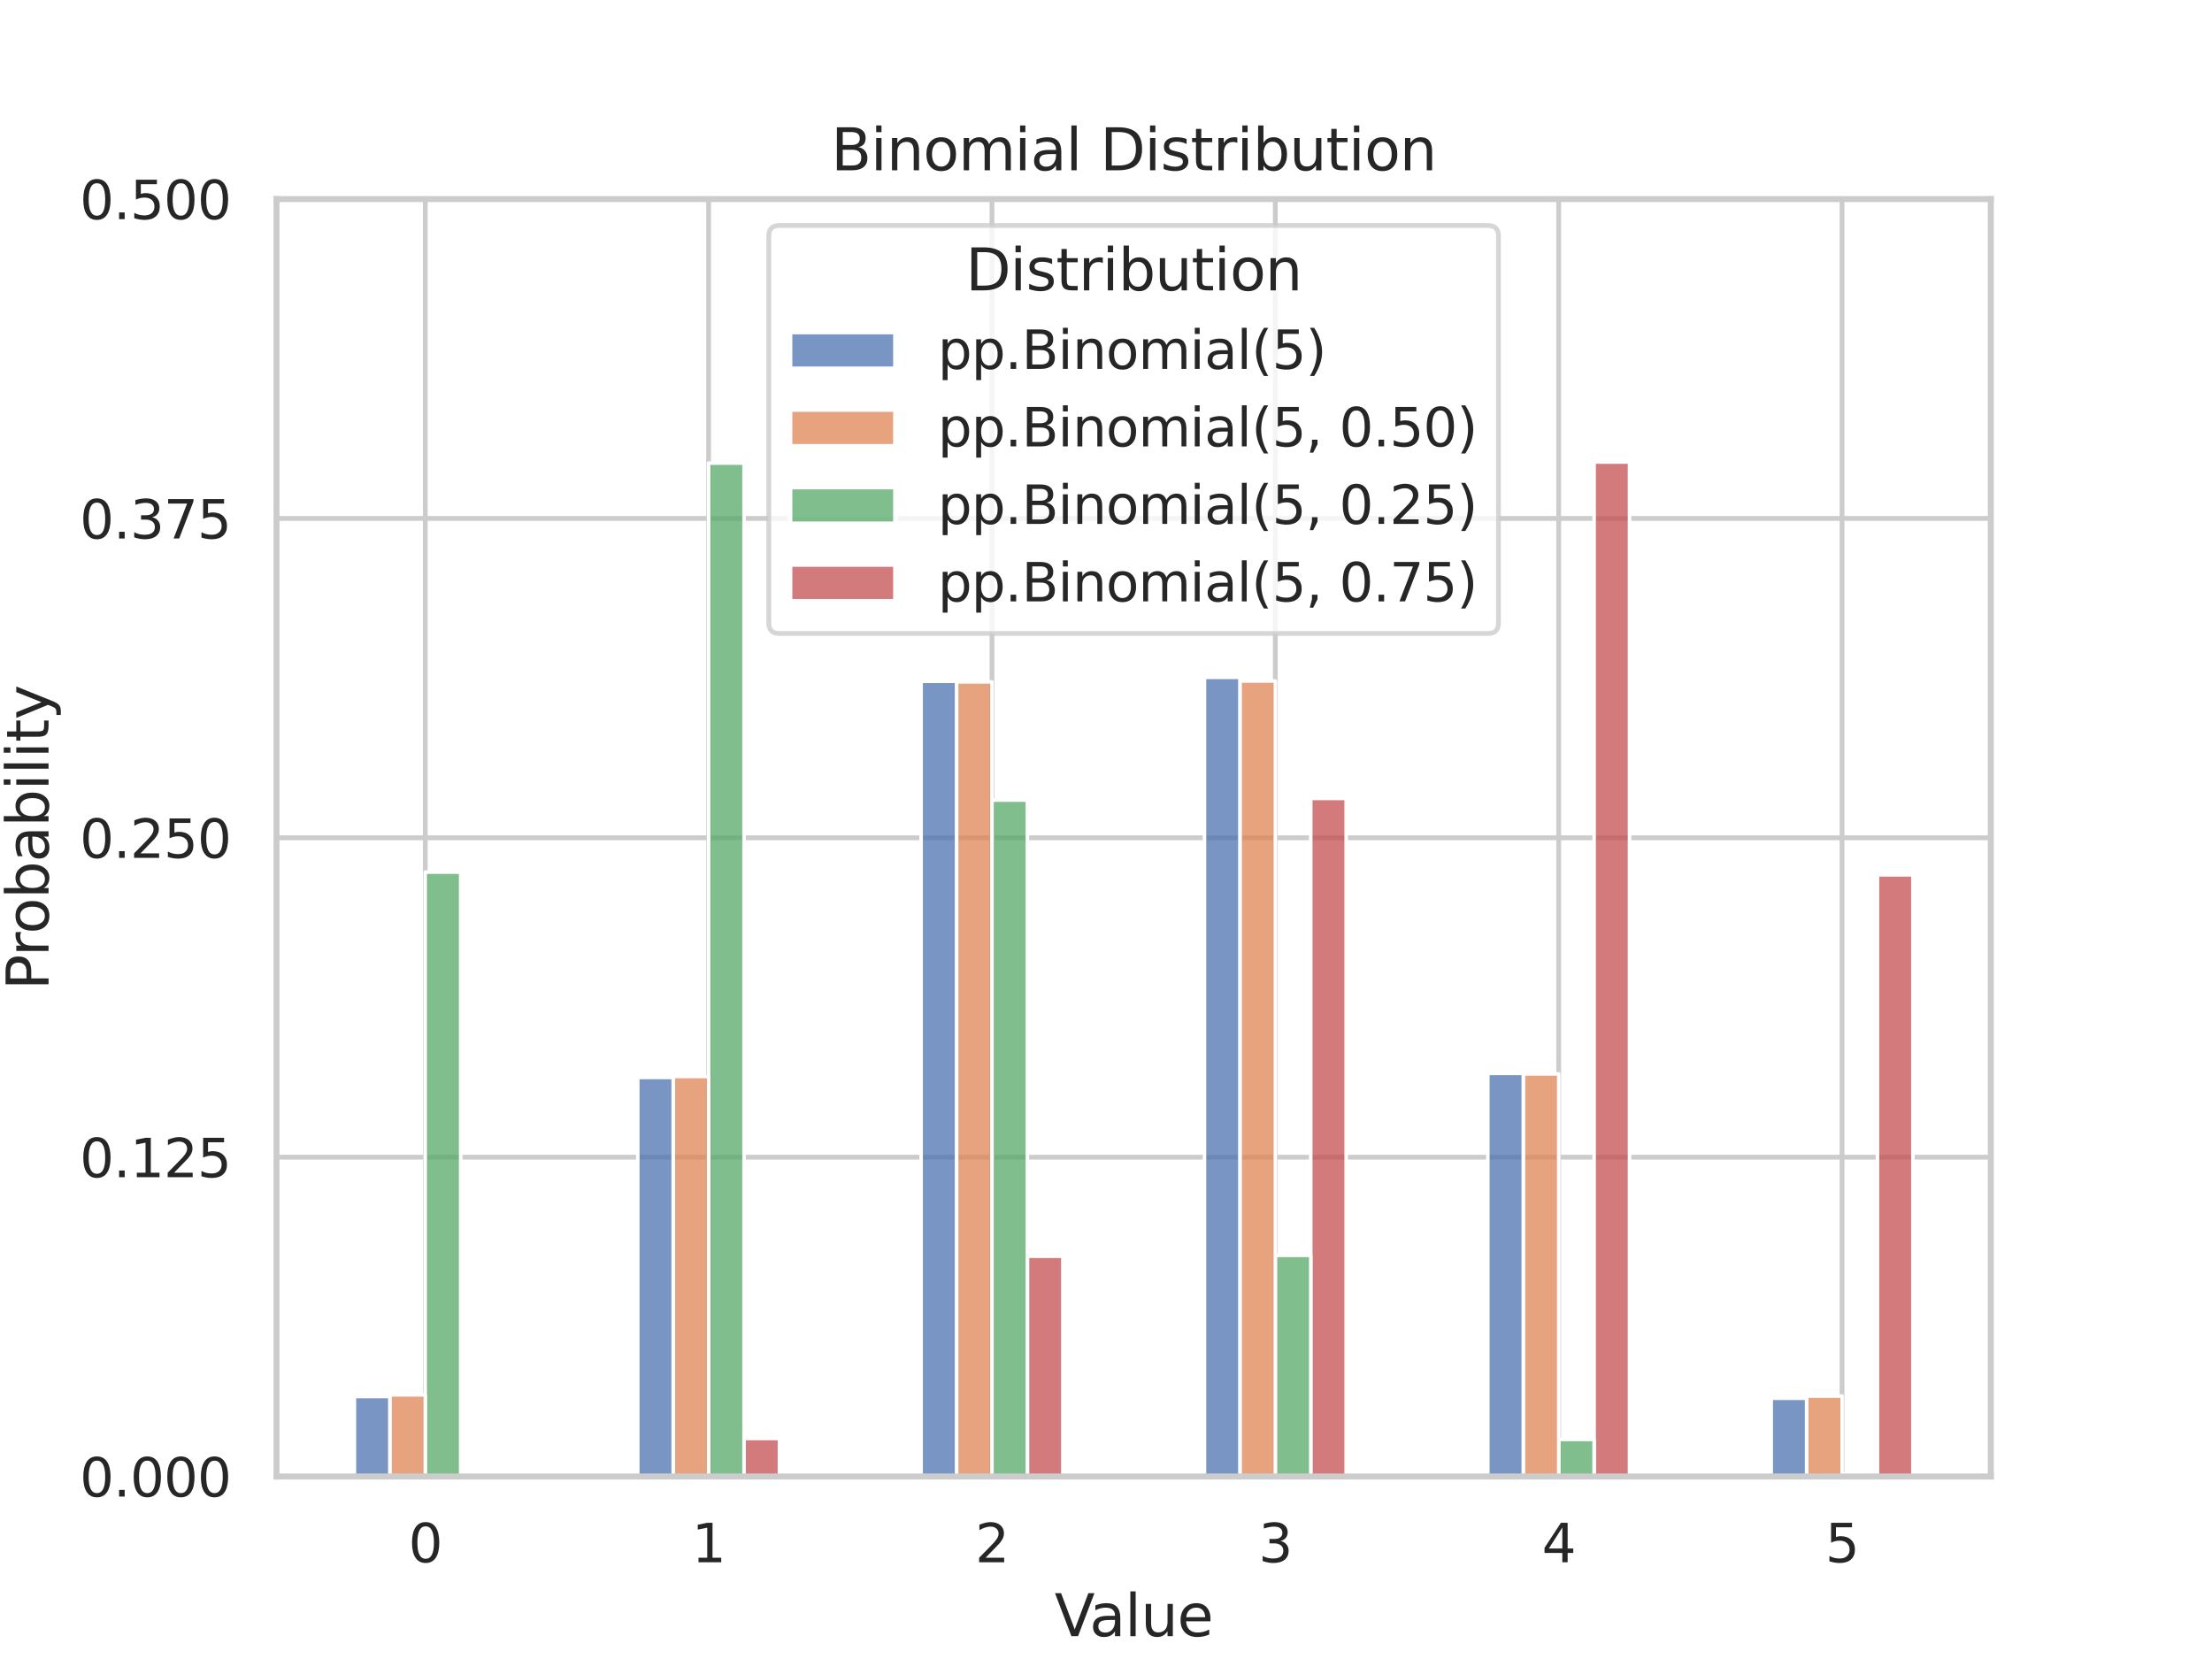 <?xml version="1.0" encoding="utf-8" standalone="no"?>
<!DOCTYPE svg PUBLIC "-//W3C//DTD SVG 1.1//EN"
  "http://www.w3.org/Graphics/SVG/1.1/DTD/svg11.dtd">
<svg height="345.6pt" version="1.1" viewBox="0 0 460.8 345.6" width="460.8pt" xmlns="http://www.w3.org/2000/svg" xmlns:xlink="http://www.w3.org/1999/xlink">
 <defs>
  <style type="text/css">*{stroke-linecap:butt;stroke-linejoin:round;}</style>
 </defs>
 <g id="figure_1">
  <g id="patch_1">
   <path d="M 0 345.6 
L 460.8 345.6 
L 460.8 0 
L 0 0 
z
" style="fill:#ffffff;"/>
  </g>
  <g id="axes_1">
   <g id="patch_2">
    <path d="M 57.6 307.584 
L 414.72 307.584 
L 414.72 41.472 
L 57.6 41.472 
z
" style="fill:#ffffff;"/>
   </g>
   <g id="matplotlib.axis_1">
    <g id="xtick_1">
     <g id="line2d_1">
      <path clip-path="url(#p057f111d3f)" d="M 88.59 307.584 
L 88.59 41.472 
" style="fill:none;stroke:#cccccc;stroke-linecap:round;"/>
     </g>
     <g id="text_1">
      <!-- 0 -->
      <g style="fill:#262626;" transform="translate(85.09 325.442)scale(0.11 -0.11)">
       <defs>
        <path d="M 2034 4250 
Q 1547 4250 1301 3770 
Q 1056 3291 1056 2328 
Q 1056 1369 1301 889 
Q 1547 409 2034 409 
Q 2525 409 2770 889 
Q 3016 1369 3016 2328 
Q 3016 3291 2770 3770 
Q 2525 4250 2034 4250 
z
M 2034 4750 
Q 2819 4750 3233 4129 
Q 3647 3509 3647 2328 
Q 3647 1150 3233 529 
Q 2819 -91 2034 -91 
Q 1250 -91 836 529 
Q 422 1150 422 2328 
Q 422 3509 836 4129 
Q 1250 4750 2034 4750 
z
" id="DejaVuSans-30" transform="scale(0.016)"/>
       </defs>
       <use xlink:href="#DejaVuSans-30"/>
      </g>
     </g>
    </g>
    <g id="xtick_2">
     <g id="line2d_2">
      <path clip-path="url(#p057f111d3f)" d="M 147.618 307.584 
L 147.618 41.472 
" style="fill:none;stroke:#cccccc;stroke-linecap:round;"/>
     </g>
     <g id="text_2">
      <!-- 1 -->
      <g style="fill:#262626;" transform="translate(144.118 325.442)scale(0.11 -0.11)">
       <defs>
        <path d="M 794 531 
L 1825 531 
L 1825 4091 
L 703 3866 
L 703 4441 
L 1819 4666 
L 2450 4666 
L 2450 531 
L 3481 531 
L 3481 0 
L 794 0 
L 794 531 
z
" id="DejaVuSans-31" transform="scale(0.016)"/>
       </defs>
       <use xlink:href="#DejaVuSans-31"/>
      </g>
     </g>
    </g>
    <g id="xtick_3">
     <g id="line2d_3">
      <path clip-path="url(#p057f111d3f)" d="M 206.646 307.584 
L 206.646 41.472 
" style="fill:none;stroke:#cccccc;stroke-linecap:round;"/>
     </g>
     <g id="text_3">
      <!-- 2 -->
      <g style="fill:#262626;" transform="translate(203.147 325.442)scale(0.11 -0.11)">
       <defs>
        <path d="M 1228 531 
L 3431 531 
L 3431 0 
L 469 0 
L 469 531 
Q 828 903 1448 1529 
Q 2069 2156 2228 2338 
Q 2531 2678 2651 2914 
Q 2772 3150 2772 3378 
Q 2772 3750 2511 3984 
Q 2250 4219 1831 4219 
Q 1534 4219 1204 4116 
Q 875 4013 500 3803 
L 500 4441 
Q 881 4594 1212 4672 
Q 1544 4750 1819 4750 
Q 2544 4750 2975 4387 
Q 3406 4025 3406 3419 
Q 3406 3131 3298 2873 
Q 3191 2616 2906 2266 
Q 2828 2175 2409 1742 
Q 1991 1309 1228 531 
z
" id="DejaVuSans-32" transform="scale(0.016)"/>
       </defs>
       <use xlink:href="#DejaVuSans-32"/>
      </g>
     </g>
    </g>
    <g id="xtick_4">
     <g id="line2d_4">
      <path clip-path="url(#p057f111d3f)" d="M 265.674 307.584 
L 265.674 41.472 
" style="fill:none;stroke:#cccccc;stroke-linecap:round;"/>
     </g>
     <g id="text_4">
      <!-- 3 -->
      <g style="fill:#262626;" transform="translate(262.175 325.442)scale(0.11 -0.11)">
       <defs>
        <path d="M 2597 2516 
Q 3050 2419 3304 2112 
Q 3559 1806 3559 1356 
Q 3559 666 3084 287 
Q 2609 -91 1734 -91 
Q 1441 -91 1130 -33 
Q 819 25 488 141 
L 488 750 
Q 750 597 1062 519 
Q 1375 441 1716 441 
Q 2309 441 2620 675 
Q 2931 909 2931 1356 
Q 2931 1769 2642 2001 
Q 2353 2234 1838 2234 
L 1294 2234 
L 1294 2753 
L 1863 2753 
Q 2328 2753 2575 2939 
Q 2822 3125 2822 3475 
Q 2822 3834 2567 4026 
Q 2313 4219 1838 4219 
Q 1578 4219 1281 4162 
Q 984 4106 628 3988 
L 628 4550 
Q 988 4650 1302 4700 
Q 1616 4750 1894 4750 
Q 2613 4750 3031 4423 
Q 3450 4097 3450 3541 
Q 3450 3153 3228 2886 
Q 3006 2619 2597 2516 
z
" id="DejaVuSans-33" transform="scale(0.016)"/>
       </defs>
       <use xlink:href="#DejaVuSans-33"/>
      </g>
     </g>
    </g>
    <g id="xtick_5">
     <g id="line2d_5">
      <path clip-path="url(#p057f111d3f)" d="M 324.702 307.584 
L 324.702 41.472 
" style="fill:none;stroke:#cccccc;stroke-linecap:round;"/>
     </g>
     <g id="text_5">
      <!-- 4 -->
      <g style="fill:#262626;" transform="translate(321.203 325.442)scale(0.11 -0.11)">
       <defs>
        <path d="M 2419 4116 
L 825 1625 
L 2419 1625 
L 2419 4116 
z
M 2253 4666 
L 3047 4666 
L 3047 1625 
L 3713 1625 
L 3713 1100 
L 3047 1100 
L 3047 0 
L 2419 0 
L 2419 1100 
L 313 1100 
L 313 1709 
L 2253 4666 
z
" id="DejaVuSans-34" transform="scale(0.016)"/>
       </defs>
       <use xlink:href="#DejaVuSans-34"/>
      </g>
     </g>
    </g>
    <g id="xtick_6">
     <g id="line2d_6">
      <path clip-path="url(#p057f111d3f)" d="M 383.73 307.584 
L 383.73 41.472 
" style="fill:none;stroke:#cccccc;stroke-linecap:round;"/>
     </g>
     <g id="text_6">
      <!-- 5 -->
      <g style="fill:#262626;" transform="translate(380.231 325.442)scale(0.11 -0.11)">
       <defs>
        <path d="M 691 4666 
L 3169 4666 
L 3169 4134 
L 1269 4134 
L 1269 2991 
Q 1406 3038 1543 3061 
Q 1681 3084 1819 3084 
Q 2600 3084 3056 2656 
Q 3513 2228 3513 1497 
Q 3513 744 3044 326 
Q 2575 -91 1722 -91 
Q 1428 -91 1123 -41 
Q 819 9 494 109 
L 494 744 
Q 775 591 1075 516 
Q 1375 441 1709 441 
Q 2250 441 2565 725 
Q 2881 1009 2881 1497 
Q 2881 1984 2565 2268 
Q 2250 2553 1709 2553 
Q 1456 2553 1204 2497 
Q 953 2441 691 2322 
L 691 4666 
z
" id="DejaVuSans-35" transform="scale(0.016)"/>
       </defs>
       <use xlink:href="#DejaVuSans-35"/>
      </g>
     </g>
    </g>
    <g id="text_7">
     <!-- Value -->
     <g style="fill:#262626;" transform="translate(219.683 340.848)scale(0.12 -0.12)">
      <defs>
       <path d="M 1831 0 
L 50 4666 
L 709 4666 
L 2188 738 
L 3669 4666 
L 4325 4666 
L 2547 0 
L 1831 0 
z
" id="DejaVuSans-56" transform="scale(0.016)"/>
       <path d="M 2194 1759 
Q 1497 1759 1228 1600 
Q 959 1441 959 1056 
Q 959 750 1161 570 
Q 1363 391 1709 391 
Q 2188 391 2477 730 
Q 2766 1069 2766 1631 
L 2766 1759 
L 2194 1759 
z
M 3341 1997 
L 3341 0 
L 2766 0 
L 2766 531 
Q 2569 213 2275 61 
Q 1981 -91 1556 -91 
Q 1019 -91 701 211 
Q 384 513 384 1019 
Q 384 1609 779 1909 
Q 1175 2209 1959 2209 
L 2766 2209 
L 2766 2266 
Q 2766 2663 2505 2880 
Q 2244 3097 1772 3097 
Q 1472 3097 1187 3025 
Q 903 2953 641 2809 
L 641 3341 
Q 956 3463 1253 3523 
Q 1550 3584 1831 3584 
Q 2591 3584 2966 3190 
Q 3341 2797 3341 1997 
z
" id="DejaVuSans-61" transform="scale(0.016)"/>
       <path d="M 603 4863 
L 1178 4863 
L 1178 0 
L 603 0 
L 603 4863 
z
" id="DejaVuSans-6c" transform="scale(0.016)"/>
       <path d="M 544 1381 
L 544 3500 
L 1119 3500 
L 1119 1403 
Q 1119 906 1312 657 
Q 1506 409 1894 409 
Q 2359 409 2629 706 
Q 2900 1003 2900 1516 
L 2900 3500 
L 3475 3500 
L 3475 0 
L 2900 0 
L 2900 538 
Q 2691 219 2414 64 
Q 2138 -91 1772 -91 
Q 1169 -91 856 284 
Q 544 659 544 1381 
z
M 1991 3584 
L 1991 3584 
z
" id="DejaVuSans-75" transform="scale(0.016)"/>
       <path d="M 3597 1894 
L 3597 1613 
L 953 1613 
Q 991 1019 1311 708 
Q 1631 397 2203 397 
Q 2534 397 2845 478 
Q 3156 559 3463 722 
L 3463 178 
Q 3153 47 2828 -22 
Q 2503 -91 2169 -91 
Q 1331 -91 842 396 
Q 353 884 353 1716 
Q 353 2575 817 3079 
Q 1281 3584 2069 3584 
Q 2775 3584 3186 3129 
Q 3597 2675 3597 1894 
z
M 3022 2063 
Q 3016 2534 2758 2815 
Q 2500 3097 2075 3097 
Q 1594 3097 1305 2825 
Q 1016 2553 972 2059 
L 3022 2063 
z
" id="DejaVuSans-65" transform="scale(0.016)"/>
      </defs>
      <use xlink:href="#DejaVuSans-56"/>
      <use x="60.658" xlink:href="#DejaVuSans-61"/>
      <use x="121.938" xlink:href="#DejaVuSans-6c"/>
      <use x="149.721" xlink:href="#DejaVuSans-75"/>
      <use x="213.1" xlink:href="#DejaVuSans-65"/>
     </g>
    </g>
   </g>
   <g id="matplotlib.axis_2">
    <g id="ytick_1">
     <g id="line2d_7">
      <path clip-path="url(#p057f111d3f)" d="M 57.6 307.584 
L 414.72 307.584 
" style="fill:none;stroke:#cccccc;stroke-linecap:round;"/>
     </g>
     <g id="text_8">
      <!-- 0.000 -->
      <g style="fill:#262626;" transform="translate(16.609 311.763)scale(0.11 -0.11)">
       <defs>
        <path d="M 684 794 
L 1344 794 
L 1344 0 
L 684 0 
L 684 794 
z
" id="DejaVuSans-2e" transform="scale(0.016)"/>
       </defs>
       <use xlink:href="#DejaVuSans-30"/>
       <use x="63.623" xlink:href="#DejaVuSans-2e"/>
       <use x="95.41" xlink:href="#DejaVuSans-30"/>
       <use x="159.033" xlink:href="#DejaVuSans-30"/>
       <use x="222.656" xlink:href="#DejaVuSans-30"/>
      </g>
     </g>
    </g>
    <g id="ytick_2">
     <g id="line2d_8">
      <path clip-path="url(#p057f111d3f)" d="M 57.6 241.056 
L 414.72 241.056 
" style="fill:none;stroke:#cccccc;stroke-linecap:round;"/>
     </g>
     <g id="text_9">
      <!-- 0.125 -->
      <g style="fill:#262626;" transform="translate(16.609 245.235)scale(0.11 -0.11)">
       <use xlink:href="#DejaVuSans-30"/>
       <use x="63.623" xlink:href="#DejaVuSans-2e"/>
       <use x="95.41" xlink:href="#DejaVuSans-31"/>
       <use x="159.033" xlink:href="#DejaVuSans-32"/>
       <use x="222.656" xlink:href="#DejaVuSans-35"/>
      </g>
     </g>
    </g>
    <g id="ytick_3">
     <g id="line2d_9">
      <path clip-path="url(#p057f111d3f)" d="M 57.6 174.528 
L 414.72 174.528 
" style="fill:none;stroke:#cccccc;stroke-linecap:round;"/>
     </g>
     <g id="text_10">
      <!-- 0.250 -->
      <g style="fill:#262626;" transform="translate(16.609 178.707)scale(0.11 -0.11)">
       <use xlink:href="#DejaVuSans-30"/>
       <use x="63.623" xlink:href="#DejaVuSans-2e"/>
       <use x="95.41" xlink:href="#DejaVuSans-32"/>
       <use x="159.033" xlink:href="#DejaVuSans-35"/>
       <use x="222.656" xlink:href="#DejaVuSans-30"/>
      </g>
     </g>
    </g>
    <g id="ytick_4">
     <g id="line2d_10">
      <path clip-path="url(#p057f111d3f)" d="M 57.6 108 
L 414.72 108 
" style="fill:none;stroke:#cccccc;stroke-linecap:round;"/>
     </g>
     <g id="text_11">
      <!-- 0.375 -->
      <g style="fill:#262626;" transform="translate(16.609 112.179)scale(0.11 -0.11)">
       <defs>
        <path d="M 525 4666 
L 3525 4666 
L 3525 4397 
L 1831 0 
L 1172 0 
L 2766 4134 
L 525 4134 
L 525 4666 
z
" id="DejaVuSans-37" transform="scale(0.016)"/>
       </defs>
       <use xlink:href="#DejaVuSans-30"/>
       <use x="63.623" xlink:href="#DejaVuSans-2e"/>
       <use x="95.41" xlink:href="#DejaVuSans-33"/>
       <use x="159.033" xlink:href="#DejaVuSans-37"/>
       <use x="222.656" xlink:href="#DejaVuSans-35"/>
      </g>
     </g>
    </g>
    <g id="ytick_5">
     <g id="line2d_11">
      <path clip-path="url(#p057f111d3f)" d="M 57.6 41.472 
L 414.72 41.472 
" style="fill:none;stroke:#cccccc;stroke-linecap:round;"/>
     </g>
     <g id="text_12">
      <!-- 0.500 -->
      <g style="fill:#262626;" transform="translate(16.609 45.651)scale(0.11 -0.11)">
       <use xlink:href="#DejaVuSans-30"/>
       <use x="63.623" xlink:href="#DejaVuSans-2e"/>
       <use x="95.41" xlink:href="#DejaVuSans-35"/>
       <use x="159.033" xlink:href="#DejaVuSans-30"/>
       <use x="222.656" xlink:href="#DejaVuSans-30"/>
      </g>
     </g>
    </g>
    <g id="text_13">
     <!-- Probability -->
     <g style="fill:#262626;" transform="translate(10.113 206.243)rotate(-90)scale(0.12 -0.12)">
      <defs>
       <path d="M 1259 4147 
L 1259 2394 
L 2053 2394 
Q 2494 2394 2734 2622 
Q 2975 2850 2975 3272 
Q 2975 3691 2734 3919 
Q 2494 4147 2053 4147 
L 1259 4147 
z
M 628 4666 
L 2053 4666 
Q 2838 4666 3239 4311 
Q 3641 3956 3641 3272 
Q 3641 2581 3239 2228 
Q 2838 1875 2053 1875 
L 1259 1875 
L 1259 0 
L 628 0 
L 628 4666 
z
" id="DejaVuSans-50" transform="scale(0.016)"/>
       <path d="M 2631 2963 
Q 2534 3019 2420 3045 
Q 2306 3072 2169 3072 
Q 1681 3072 1420 2755 
Q 1159 2438 1159 1844 
L 1159 0 
L 581 0 
L 581 3500 
L 1159 3500 
L 1159 2956 
Q 1341 3275 1631 3429 
Q 1922 3584 2338 3584 
Q 2397 3584 2469 3576 
Q 2541 3569 2628 3553 
L 2631 2963 
z
" id="DejaVuSans-72" transform="scale(0.016)"/>
       <path d="M 1959 3097 
Q 1497 3097 1228 2736 
Q 959 2375 959 1747 
Q 959 1119 1226 758 
Q 1494 397 1959 397 
Q 2419 397 2687 759 
Q 2956 1122 2956 1747 
Q 2956 2369 2687 2733 
Q 2419 3097 1959 3097 
z
M 1959 3584 
Q 2709 3584 3137 3096 
Q 3566 2609 3566 1747 
Q 3566 888 3137 398 
Q 2709 -91 1959 -91 
Q 1206 -91 779 398 
Q 353 888 353 1747 
Q 353 2609 779 3096 
Q 1206 3584 1959 3584 
z
" id="DejaVuSans-6f" transform="scale(0.016)"/>
       <path d="M 3116 1747 
Q 3116 2381 2855 2742 
Q 2594 3103 2138 3103 
Q 1681 3103 1420 2742 
Q 1159 2381 1159 1747 
Q 1159 1113 1420 752 
Q 1681 391 2138 391 
Q 2594 391 2855 752 
Q 3116 1113 3116 1747 
z
M 1159 2969 
Q 1341 3281 1617 3432 
Q 1894 3584 2278 3584 
Q 2916 3584 3314 3078 
Q 3713 2572 3713 1747 
Q 3713 922 3314 415 
Q 2916 -91 2278 -91 
Q 1894 -91 1617 61 
Q 1341 213 1159 525 
L 1159 0 
L 581 0 
L 581 4863 
L 1159 4863 
L 1159 2969 
z
" id="DejaVuSans-62" transform="scale(0.016)"/>
       <path d="M 603 3500 
L 1178 3500 
L 1178 0 
L 603 0 
L 603 3500 
z
M 603 4863 
L 1178 4863 
L 1178 4134 
L 603 4134 
L 603 4863 
z
" id="DejaVuSans-69" transform="scale(0.016)"/>
       <path d="M 1172 4494 
L 1172 3500 
L 2356 3500 
L 2356 3053 
L 1172 3053 
L 1172 1153 
Q 1172 725 1289 603 
Q 1406 481 1766 481 
L 2356 481 
L 2356 0 
L 1766 0 
Q 1100 0 847 248 
Q 594 497 594 1153 
L 594 3053 
L 172 3053 
L 172 3500 
L 594 3500 
L 594 4494 
L 1172 4494 
z
" id="DejaVuSans-74" transform="scale(0.016)"/>
       <path d="M 2059 -325 
Q 1816 -950 1584 -1140 
Q 1353 -1331 966 -1331 
L 506 -1331 
L 506 -850 
L 844 -850 
Q 1081 -850 1212 -737 
Q 1344 -625 1503 -206 
L 1606 56 
L 191 3500 
L 800 3500 
L 1894 763 
L 2988 3500 
L 3597 3500 
L 2059 -325 
z
" id="DejaVuSans-79" transform="scale(0.016)"/>
      </defs>
      <use xlink:href="#DejaVuSans-50"/>
      <use x="58.553" xlink:href="#DejaVuSans-72"/>
      <use x="97.416" xlink:href="#DejaVuSans-6f"/>
      <use x="158.598" xlink:href="#DejaVuSans-62"/>
      <use x="222.074" xlink:href="#DejaVuSans-61"/>
      <use x="283.354" xlink:href="#DejaVuSans-62"/>
      <use x="346.83" xlink:href="#DejaVuSans-69"/>
      <use x="374.613" xlink:href="#DejaVuSans-6c"/>
      <use x="402.396" xlink:href="#DejaVuSans-69"/>
      <use x="430.18" xlink:href="#DejaVuSans-74"/>
      <use x="469.389" xlink:href="#DejaVuSans-79"/>
     </g>
    </g>
   </g>
   <g id="patch_3">
    <path clip-path="url(#p057f111d3f)" d="M 95.968 307.584 
L 103.347 307.584 
L 103.347 307.089 
L 95.968 307.089 
z
" style="fill:#c44e52;fill-opacity:0.75;stroke:#ffffff;stroke-linejoin:miter;stroke-width:0.738;"/>
   </g>
   <g id="patch_4">
    <path clip-path="url(#p057f111d3f)" d="M 154.996 307.584 
L 162.375 307.584 
L 162.375 299.665 
L 154.996 299.665 
z
" style="fill:#c44e52;fill-opacity:0.75;stroke:#ffffff;stroke-linejoin:miter;stroke-width:0.738;"/>
   </g>
   <g id="patch_5">
    <path clip-path="url(#p057f111d3f)" d="M 214.024 307.584 
L 221.403 307.584 
L 221.403 261.696 
L 214.024 261.696 
z
" style="fill:#c44e52;fill-opacity:0.75;stroke:#ffffff;stroke-linejoin:miter;stroke-width:0.738;"/>
   </g>
   <g id="patch_6">
    <path clip-path="url(#p057f111d3f)" d="M 273.053 307.584 
L 280.431 307.584 
L 280.431 166.332 
L 273.053 166.332 
z
" style="fill:#c44e52;fill-opacity:0.75;stroke:#ffffff;stroke-linejoin:miter;stroke-width:0.738;"/>
   </g>
   <g id="patch_7">
    <path clip-path="url(#p057f111d3f)" d="M 332.081 307.584 
L 339.459 307.584 
L 339.459 96.248 
L 332.081 96.248 
z
" style="fill:#c44e52;fill-opacity:0.75;stroke:#ffffff;stroke-linejoin:miter;stroke-width:0.738;"/>
   </g>
   <g id="patch_8">
    <path clip-path="url(#p057f111d3f)" d="M 391.109 307.584 
L 398.487 307.584 
L 398.487 182.251 
L 391.109 182.251 
z
" style="fill:#c44e52;fill-opacity:0.75;stroke:#ffffff;stroke-linejoin:miter;stroke-width:0.738;"/>
   </g>
   <g id="patch_9">
    <path clip-path="url(#p057f111d3f)" d="M 88.59 307.584 
L 95.968 307.584 
L 95.968 181.681 
L 88.59 181.681 
z
" style="fill:#55a868;fill-opacity:0.75;stroke:#ffffff;stroke-linejoin:miter;stroke-width:0.738;"/>
   </g>
   <g id="patch_10">
    <path clip-path="url(#p057f111d3f)" d="M 147.618 307.584 
L 154.996 307.584 
L 154.996 96.467 
L 147.618 96.467 
z
" style="fill:#55a868;fill-opacity:0.75;stroke:#ffffff;stroke-linejoin:miter;stroke-width:0.738;"/>
   </g>
   <g id="patch_11">
    <path clip-path="url(#p057f111d3f)" d="M 206.646 307.584 
L 214.024 307.584 
L 214.024 166.678 
L 206.646 166.678 
z
" style="fill:#55a868;fill-opacity:0.75;stroke:#ffffff;stroke-linejoin:miter;stroke-width:0.738;"/>
   </g>
   <g id="patch_12">
    <path clip-path="url(#p057f111d3f)" d="M 265.674 307.584 
L 273.053 307.584 
L 273.053 261.515 
L 265.674 261.515 
z
" style="fill:#55a868;fill-opacity:0.75;stroke:#ffffff;stroke-linejoin:miter;stroke-width:0.738;"/>
   </g>
   <g id="patch_13">
    <path clip-path="url(#p057f111d3f)" d="M 324.702 307.584 
L 332.081 307.584 
L 332.081 299.867 
L 324.702 299.867 
z
" style="fill:#55a868;fill-opacity:0.75;stroke:#ffffff;stroke-linejoin:miter;stroke-width:0.738;"/>
   </g>
   <g id="patch_14">
    <path clip-path="url(#p057f111d3f)" d="M 383.73 307.584 
L 391.109 307.584 
L 391.109 307.073 
L 383.73 307.073 
z
" style="fill:#55a868;fill-opacity:0.75;stroke:#ffffff;stroke-linejoin:miter;stroke-width:0.738;"/>
   </g>
   <g id="patch_15">
    <path clip-path="url(#p057f111d3f)" d="M 81.211 307.584 
L 88.59 307.584 
L 88.59 290.569 
L 81.211 290.569 
z
" style="fill:#dd8452;fill-opacity:0.75;stroke:#ffffff;stroke-linejoin:miter;stroke-width:0.738;"/>
   </g>
   <g id="patch_16">
    <path clip-path="url(#p057f111d3f)" d="M 140.239 307.584 
L 147.618 307.584 
L 147.618 224.254 
L 140.239 224.254 
z
" style="fill:#dd8452;fill-opacity:0.75;stroke:#ffffff;stroke-linejoin:miter;stroke-width:0.738;"/>
   </g>
   <g id="patch_17">
    <path clip-path="url(#p057f111d3f)" d="M 199.267 307.584 
L 206.646 307.584 
L 206.646 142.052 
L 199.267 142.052 
z
" style="fill:#dd8452;fill-opacity:0.75;stroke:#ffffff;stroke-linejoin:miter;stroke-width:0.738;"/>
   </g>
   <g id="patch_18">
    <path clip-path="url(#p057f111d3f)" d="M 258.296 307.584 
L 265.674 307.584 
L 265.674 141.871 
L 258.296 141.871 
z
" style="fill:#dd8452;fill-opacity:0.75;stroke:#ffffff;stroke-linejoin:miter;stroke-width:0.738;"/>
   </g>
   <g id="patch_19">
    <path clip-path="url(#p057f111d3f)" d="M 317.324 307.584 
L 324.702 307.584 
L 324.702 223.711 
L 317.324 223.711 
z
" style="fill:#dd8452;fill-opacity:0.75;stroke:#ffffff;stroke-linejoin:miter;stroke-width:0.738;"/>
   </g>
   <g id="patch_20">
    <path clip-path="url(#p057f111d3f)" d="M 376.352 307.584 
L 383.73 307.584 
L 383.73 290.824 
L 376.352 290.824 
z
" style="fill:#dd8452;fill-opacity:0.75;stroke:#ffffff;stroke-linejoin:miter;stroke-width:0.738;"/>
   </g>
   <g id="patch_21">
    <path clip-path="url(#p057f111d3f)" d="M 73.833 307.584 
L 81.211 307.584 
L 81.211 290.915 
L 73.833 290.915 
z
" style="fill:#4c72b0;fill-opacity:0.75;stroke:#ffffff;stroke-linejoin:miter;stroke-width:0.738;"/>
   </g>
   <g id="patch_22">
    <path clip-path="url(#p057f111d3f)" d="M 132.861 307.584 
L 140.239 307.584 
L 140.239 224.451 
L 132.861 224.451 
z
" style="fill:#4c72b0;fill-opacity:0.75;stroke:#ffffff;stroke-linejoin:miter;stroke-width:0.738;"/>
   </g>
   <g id="patch_23">
    <path clip-path="url(#p057f111d3f)" d="M 191.889 307.584 
L 199.267 307.584 
L 199.267 141.929 
L 191.889 141.929 
z
" style="fill:#4c72b0;fill-opacity:0.75;stroke:#ffffff;stroke-linejoin:miter;stroke-width:0.738;"/>
   </g>
   <g id="patch_24">
    <path clip-path="url(#p057f111d3f)" d="M 250.917 307.584 
L 258.296 307.584 
L 258.296 141.099 
L 250.917 141.099 
z
" style="fill:#4c72b0;fill-opacity:0.75;stroke:#ffffff;stroke-linejoin:miter;stroke-width:0.738;"/>
   </g>
   <g id="patch_25">
    <path clip-path="url(#p057f111d3f)" d="M 309.945 307.584 
L 317.324 307.584 
L 317.324 223.604 
L 309.945 223.604 
z
" style="fill:#4c72b0;fill-opacity:0.75;stroke:#ffffff;stroke-linejoin:miter;stroke-width:0.738;"/>
   </g>
   <g id="patch_26">
    <path clip-path="url(#p057f111d3f)" d="M 368.973 307.584 
L 376.352 307.584 
L 376.352 291.282 
L 368.973 291.282 
z
" style="fill:#4c72b0;fill-opacity:0.75;stroke:#ffffff;stroke-linejoin:miter;stroke-width:0.738;"/>
   </g>
   <g id="patch_27">
    <path d="M 57.6 307.584 
L 57.6 41.472 
" style="fill:none;stroke:#cccccc;stroke-linecap:square;stroke-linejoin:miter;stroke-width:1.25;"/>
   </g>
   <g id="patch_28">
    <path d="M 414.72 307.584 
L 414.72 41.472 
" style="fill:none;stroke:#cccccc;stroke-linecap:square;stroke-linejoin:miter;stroke-width:1.25;"/>
   </g>
   <g id="patch_29">
    <path d="M 57.6 307.584 
L 414.72 307.584 
" style="fill:none;stroke:#cccccc;stroke-linecap:square;stroke-linejoin:miter;stroke-width:1.25;"/>
   </g>
   <g id="patch_30">
    <path d="M 57.6 41.472 
L 414.72 41.472 
" style="fill:none;stroke:#cccccc;stroke-linecap:square;stroke-linejoin:miter;stroke-width:1.25;"/>
   </g>
   <g id="text_14">
    <!-- Binomial Distribution -->
    <g style="fill:#262626;" transform="translate(173.138 35.472)scale(0.12 -0.12)">
     <defs>
      <path d="M 1259 2228 
L 1259 519 
L 2272 519 
Q 2781 519 3026 730 
Q 3272 941 3272 1375 
Q 3272 1813 3026 2020 
Q 2781 2228 2272 2228 
L 1259 2228 
z
M 1259 4147 
L 1259 2741 
L 2194 2741 
Q 2656 2741 2882 2914 
Q 3109 3088 3109 3444 
Q 3109 3797 2882 3972 
Q 2656 4147 2194 4147 
L 1259 4147 
z
M 628 4666 
L 2241 4666 
Q 2963 4666 3353 4366 
Q 3744 4066 3744 3513 
Q 3744 3084 3544 2831 
Q 3344 2578 2956 2516 
Q 3422 2416 3680 2098 
Q 3938 1781 3938 1306 
Q 3938 681 3513 340 
Q 3088 0 2303 0 
L 628 0 
L 628 4666 
z
" id="DejaVuSans-42" transform="scale(0.016)"/>
      <path d="M 3513 2113 
L 3513 0 
L 2938 0 
L 2938 2094 
Q 2938 2591 2744 2837 
Q 2550 3084 2163 3084 
Q 1697 3084 1428 2787 
Q 1159 2491 1159 1978 
L 1159 0 
L 581 0 
L 581 3500 
L 1159 3500 
L 1159 2956 
Q 1366 3272 1645 3428 
Q 1925 3584 2291 3584 
Q 2894 3584 3203 3211 
Q 3513 2838 3513 2113 
z
" id="DejaVuSans-6e" transform="scale(0.016)"/>
      <path d="M 3328 2828 
Q 3544 3216 3844 3400 
Q 4144 3584 4550 3584 
Q 5097 3584 5394 3201 
Q 5691 2819 5691 2113 
L 5691 0 
L 5113 0 
L 5113 2094 
Q 5113 2597 4934 2840 
Q 4756 3084 4391 3084 
Q 3944 3084 3684 2787 
Q 3425 2491 3425 1978 
L 3425 0 
L 2847 0 
L 2847 2094 
Q 2847 2600 2669 2842 
Q 2491 3084 2119 3084 
Q 1678 3084 1418 2786 
Q 1159 2488 1159 1978 
L 1159 0 
L 581 0 
L 581 3500 
L 1159 3500 
L 1159 2956 
Q 1356 3278 1631 3431 
Q 1906 3584 2284 3584 
Q 2666 3584 2933 3390 
Q 3200 3197 3328 2828 
z
" id="DejaVuSans-6d" transform="scale(0.016)"/>
      <path id="DejaVuSans-20" transform="scale(0.016)"/>
      <path d="M 1259 4147 
L 1259 519 
L 2022 519 
Q 2988 519 3436 956 
Q 3884 1394 3884 2338 
Q 3884 3275 3436 3711 
Q 2988 4147 2022 4147 
L 1259 4147 
z
M 628 4666 
L 1925 4666 
Q 3281 4666 3915 4102 
Q 4550 3538 4550 2338 
Q 4550 1131 3912 565 
Q 3275 0 1925 0 
L 628 0 
L 628 4666 
z
" id="DejaVuSans-44" transform="scale(0.016)"/>
      <path d="M 2834 3397 
L 2834 2853 
Q 2591 2978 2328 3040 
Q 2066 3103 1784 3103 
Q 1356 3103 1142 2972 
Q 928 2841 928 2578 
Q 928 2378 1081 2264 
Q 1234 2150 1697 2047 
L 1894 2003 
Q 2506 1872 2764 1633 
Q 3022 1394 3022 966 
Q 3022 478 2636 193 
Q 2250 -91 1575 -91 
Q 1294 -91 989 -36 
Q 684 19 347 128 
L 347 722 
Q 666 556 975 473 
Q 1284 391 1588 391 
Q 1994 391 2212 530 
Q 2431 669 2431 922 
Q 2431 1156 2273 1281 
Q 2116 1406 1581 1522 
L 1381 1569 
Q 847 1681 609 1914 
Q 372 2147 372 2553 
Q 372 3047 722 3315 
Q 1072 3584 1716 3584 
Q 2034 3584 2315 3537 
Q 2597 3491 2834 3397 
z
" id="DejaVuSans-73" transform="scale(0.016)"/>
     </defs>
     <use xlink:href="#DejaVuSans-42"/>
     <use x="68.604" xlink:href="#DejaVuSans-69"/>
     <use x="96.387" xlink:href="#DejaVuSans-6e"/>
     <use x="159.766" xlink:href="#DejaVuSans-6f"/>
     <use x="220.947" xlink:href="#DejaVuSans-6d"/>
     <use x="318.359" xlink:href="#DejaVuSans-69"/>
     <use x="346.143" xlink:href="#DejaVuSans-61"/>
     <use x="407.422" xlink:href="#DejaVuSans-6c"/>
     <use x="435.205" xlink:href="#DejaVuSans-20"/>
     <use x="466.992" xlink:href="#DejaVuSans-44"/>
     <use x="543.994" xlink:href="#DejaVuSans-69"/>
     <use x="571.777" xlink:href="#DejaVuSans-73"/>
     <use x="623.877" xlink:href="#DejaVuSans-74"/>
     <use x="663.086" xlink:href="#DejaVuSans-72"/>
     <use x="704.199" xlink:href="#DejaVuSans-69"/>
     <use x="731.982" xlink:href="#DejaVuSans-62"/>
     <use x="795.459" xlink:href="#DejaVuSans-75"/>
     <use x="858.838" xlink:href="#DejaVuSans-74"/>
     <use x="898.047" xlink:href="#DejaVuSans-69"/>
     <use x="925.83" xlink:href="#DejaVuSans-6f"/>
     <use x="987.012" xlink:href="#DejaVuSans-6e"/>
    </g>
   </g>
   <g id="legend_1">
    <g id="patch_31">
     <path d="M 162.359 131.97 
L 309.961 131.97 
Q 312.161 131.97 312.161 129.769 
L 312.161 49.172 
Q 312.161 46.972 309.961 46.972 
L 162.359 46.972 
Q 160.159 46.972 160.159 49.172 
L 160.159 129.769 
Q 160.159 131.97 162.359 131.97 
z
" style="fill:#ffffff;opacity:0.8;stroke:#cccccc;stroke-linejoin:miter;"/>
    </g>
    <g id="text_15">
     <!-- Distribution -->
     <g style="fill:#262626;" transform="translate(201.157 60.49)scale(0.12 -0.12)">
      <use xlink:href="#DejaVuSans-44"/>
      <use x="77.002" xlink:href="#DejaVuSans-69"/>
      <use x="104.785" xlink:href="#DejaVuSans-73"/>
      <use x="156.885" xlink:href="#DejaVuSans-74"/>
      <use x="196.094" xlink:href="#DejaVuSans-72"/>
      <use x="237.207" xlink:href="#DejaVuSans-69"/>
      <use x="264.99" xlink:href="#DejaVuSans-62"/>
      <use x="328.467" xlink:href="#DejaVuSans-75"/>
      <use x="391.846" xlink:href="#DejaVuSans-74"/>
      <use x="431.055" xlink:href="#DejaVuSans-69"/>
      <use x="458.838" xlink:href="#DejaVuSans-6f"/>
      <use x="520.02" xlink:href="#DejaVuSans-6e"/>
     </g>
    </g>
    <g id="patch_32">
     <path d="M 164.559 76.844 
L 186.559 76.844 
L 186.559 69.144 
L 164.559 69.144 
z
" style="fill:#4c72b0;fill-opacity:0.75;stroke:#ffffff;stroke-linejoin:miter;"/>
    </g>
    <g id="text_16">
     <!-- pp.Binomial(5) -->
     <g style="fill:#262626;" transform="translate(195.359 76.844)scale(0.11 -0.11)">
      <defs>
       <path d="M 1159 525 
L 1159 -1331 
L 581 -1331 
L 581 3500 
L 1159 3500 
L 1159 2969 
Q 1341 3281 1617 3432 
Q 1894 3584 2278 3584 
Q 2916 3584 3314 3078 
Q 3713 2572 3713 1747 
Q 3713 922 3314 415 
Q 2916 -91 2278 -91 
Q 1894 -91 1617 61 
Q 1341 213 1159 525 
z
M 3116 1747 
Q 3116 2381 2855 2742 
Q 2594 3103 2138 3103 
Q 1681 3103 1420 2742 
Q 1159 2381 1159 1747 
Q 1159 1113 1420 752 
Q 1681 391 2138 391 
Q 2594 391 2855 752 
Q 3116 1113 3116 1747 
z
" id="DejaVuSans-70" transform="scale(0.016)"/>
       <path d="M 1984 4856 
Q 1566 4138 1362 3434 
Q 1159 2731 1159 2009 
Q 1159 1288 1364 580 
Q 1569 -128 1984 -844 
L 1484 -844 
Q 1016 -109 783 600 
Q 550 1309 550 2009 
Q 550 2706 781 3412 
Q 1013 4119 1484 4856 
L 1984 4856 
z
" id="DejaVuSans-28" transform="scale(0.016)"/>
       <path d="M 513 4856 
L 1013 4856 
Q 1481 4119 1714 3412 
Q 1947 2706 1947 2009 
Q 1947 1309 1714 600 
Q 1481 -109 1013 -844 
L 513 -844 
Q 928 -128 1133 580 
Q 1338 1288 1338 2009 
Q 1338 2731 1133 3434 
Q 928 4138 513 4856 
z
" id="DejaVuSans-29" transform="scale(0.016)"/>
      </defs>
      <use xlink:href="#DejaVuSans-70"/>
      <use x="63.477" xlink:href="#DejaVuSans-70"/>
      <use x="126.953" xlink:href="#DejaVuSans-2e"/>
      <use x="158.74" xlink:href="#DejaVuSans-42"/>
      <use x="227.344" xlink:href="#DejaVuSans-69"/>
      <use x="255.127" xlink:href="#DejaVuSans-6e"/>
      <use x="318.506" xlink:href="#DejaVuSans-6f"/>
      <use x="379.688" xlink:href="#DejaVuSans-6d"/>
      <use x="477.1" xlink:href="#DejaVuSans-69"/>
      <use x="504.883" xlink:href="#DejaVuSans-61"/>
      <use x="566.162" xlink:href="#DejaVuSans-6c"/>
      <use x="593.945" xlink:href="#DejaVuSans-28"/>
      <use x="632.959" xlink:href="#DejaVuSans-35"/>
      <use x="696.582" xlink:href="#DejaVuSans-29"/>
     </g>
    </g>
    <g id="patch_33">
     <path d="M 164.559 92.99 
L 186.559 92.99 
L 186.559 85.29 
L 164.559 85.29 
z
" style="fill:#dd8452;fill-opacity:0.75;stroke:#ffffff;stroke-linejoin:miter;"/>
    </g>
    <g id="text_17">
     <!-- pp.Binomial(5, 0.50) -->
     <g style="fill:#262626;" transform="translate(195.359 92.99)scale(0.11 -0.11)">
      <defs>
       <path d="M 750 794 
L 1409 794 
L 1409 256 
L 897 -744 
L 494 -744 
L 750 256 
L 750 794 
z
" id="DejaVuSans-2c" transform="scale(0.016)"/>
      </defs>
      <use xlink:href="#DejaVuSans-70"/>
      <use x="63.477" xlink:href="#DejaVuSans-70"/>
      <use x="126.953" xlink:href="#DejaVuSans-2e"/>
      <use x="158.74" xlink:href="#DejaVuSans-42"/>
      <use x="227.344" xlink:href="#DejaVuSans-69"/>
      <use x="255.127" xlink:href="#DejaVuSans-6e"/>
      <use x="318.506" xlink:href="#DejaVuSans-6f"/>
      <use x="379.688" xlink:href="#DejaVuSans-6d"/>
      <use x="477.1" xlink:href="#DejaVuSans-69"/>
      <use x="504.883" xlink:href="#DejaVuSans-61"/>
      <use x="566.162" xlink:href="#DejaVuSans-6c"/>
      <use x="593.945" xlink:href="#DejaVuSans-28"/>
      <use x="632.959" xlink:href="#DejaVuSans-35"/>
      <use x="696.582" xlink:href="#DejaVuSans-2c"/>
      <use x="728.369" xlink:href="#DejaVuSans-20"/>
      <use x="760.156" xlink:href="#DejaVuSans-30"/>
      <use x="823.779" xlink:href="#DejaVuSans-2e"/>
      <use x="855.566" xlink:href="#DejaVuSans-35"/>
      <use x="919.189" xlink:href="#DejaVuSans-30"/>
      <use x="982.812" xlink:href="#DejaVuSans-29"/>
     </g>
    </g>
    <g id="patch_34">
     <path d="M 164.559 109.136 
L 186.559 109.136 
L 186.559 101.436 
L 164.559 101.436 
z
" style="fill:#55a868;fill-opacity:0.75;stroke:#ffffff;stroke-linejoin:miter;"/>
    </g>
    <g id="text_18">
     <!-- pp.Binomial(5, 0.25) -->
     <g style="fill:#262626;" transform="translate(195.359 109.136)scale(0.11 -0.11)">
      <use xlink:href="#DejaVuSans-70"/>
      <use x="63.477" xlink:href="#DejaVuSans-70"/>
      <use x="126.953" xlink:href="#DejaVuSans-2e"/>
      <use x="158.74" xlink:href="#DejaVuSans-42"/>
      <use x="227.344" xlink:href="#DejaVuSans-69"/>
      <use x="255.127" xlink:href="#DejaVuSans-6e"/>
      <use x="318.506" xlink:href="#DejaVuSans-6f"/>
      <use x="379.688" xlink:href="#DejaVuSans-6d"/>
      <use x="477.1" xlink:href="#DejaVuSans-69"/>
      <use x="504.883" xlink:href="#DejaVuSans-61"/>
      <use x="566.162" xlink:href="#DejaVuSans-6c"/>
      <use x="593.945" xlink:href="#DejaVuSans-28"/>
      <use x="632.959" xlink:href="#DejaVuSans-35"/>
      <use x="696.582" xlink:href="#DejaVuSans-2c"/>
      <use x="728.369" xlink:href="#DejaVuSans-20"/>
      <use x="760.156" xlink:href="#DejaVuSans-30"/>
      <use x="823.779" xlink:href="#DejaVuSans-2e"/>
      <use x="855.566" xlink:href="#DejaVuSans-32"/>
      <use x="919.189" xlink:href="#DejaVuSans-35"/>
      <use x="982.812" xlink:href="#DejaVuSans-29"/>
     </g>
    </g>
    <g id="patch_35">
     <path d="M 164.559 125.282 
L 186.559 125.282 
L 186.559 117.582 
L 164.559 117.582 
z
" style="fill:#c44e52;fill-opacity:0.75;stroke:#ffffff;stroke-linejoin:miter;"/>
    </g>
    <g id="text_19">
     <!-- pp.Binomial(5, 0.75) -->
     <g style="fill:#262626;" transform="translate(195.359 125.282)scale(0.11 -0.11)">
      <use xlink:href="#DejaVuSans-70"/>
      <use x="63.477" xlink:href="#DejaVuSans-70"/>
      <use x="126.953" xlink:href="#DejaVuSans-2e"/>
      <use x="158.74" xlink:href="#DejaVuSans-42"/>
      <use x="227.344" xlink:href="#DejaVuSans-69"/>
      <use x="255.127" xlink:href="#DejaVuSans-6e"/>
      <use x="318.506" xlink:href="#DejaVuSans-6f"/>
      <use x="379.688" xlink:href="#DejaVuSans-6d"/>
      <use x="477.1" xlink:href="#DejaVuSans-69"/>
      <use x="504.883" xlink:href="#DejaVuSans-61"/>
      <use x="566.162" xlink:href="#DejaVuSans-6c"/>
      <use x="593.945" xlink:href="#DejaVuSans-28"/>
      <use x="632.959" xlink:href="#DejaVuSans-35"/>
      <use x="696.582" xlink:href="#DejaVuSans-2c"/>
      <use x="728.369" xlink:href="#DejaVuSans-20"/>
      <use x="760.156" xlink:href="#DejaVuSans-30"/>
      <use x="823.779" xlink:href="#DejaVuSans-2e"/>
      <use x="855.566" xlink:href="#DejaVuSans-37"/>
      <use x="919.189" xlink:href="#DejaVuSans-35"/>
      <use x="982.812" xlink:href="#DejaVuSans-29"/>
     </g>
    </g>
   </g>
  </g>
 </g>
 <defs>
  <clipPath id="p057f111d3f">
   <rect height="266.112" width="357.12" x="57.6" y="41.472"/>
  </clipPath>
 </defs>
</svg>
